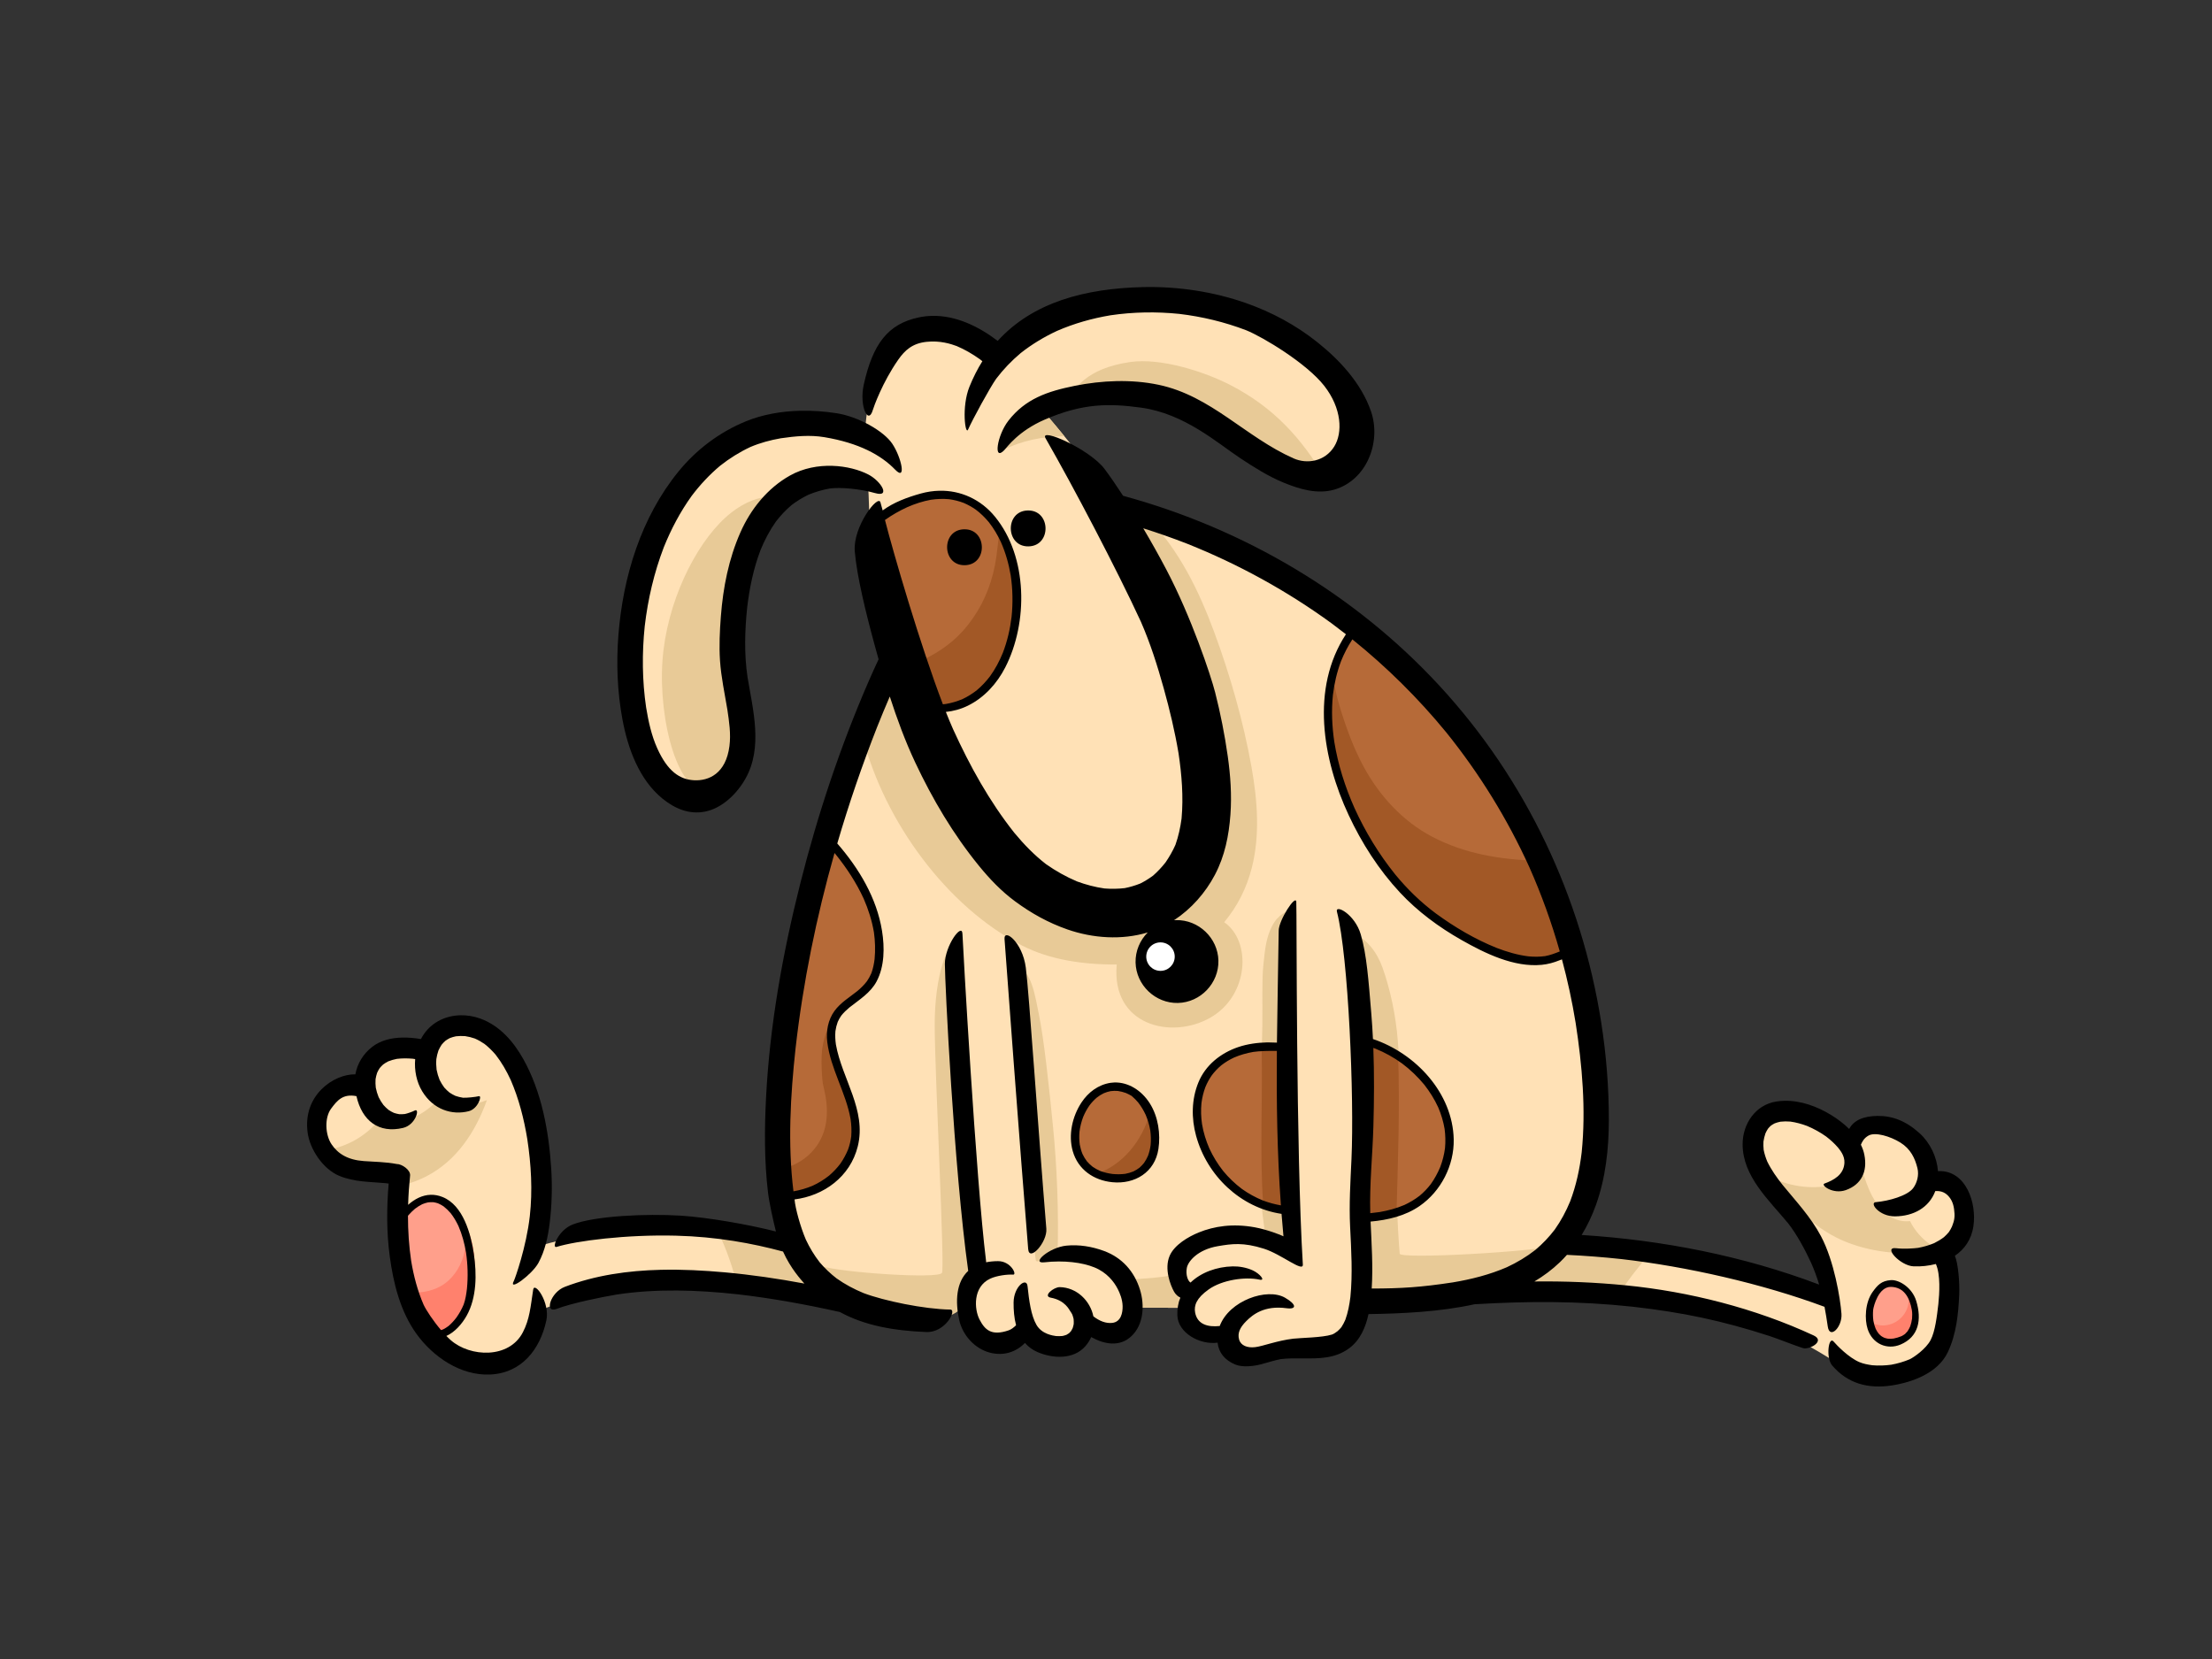 <?xml version="1.0" encoding="utf-8"?>
<!-- Generator: Adobe Illustrator 17.0.0, SVG Export Plug-In . SVG Version: 6.00 Build 0)  -->
<!DOCTYPE svg PUBLIC "-//W3C//DTD SVG 1.1//EN" "http://www.w3.org/Graphics/SVG/1.1/DTD/svg11.dtd">
<svg version="1.1" id="Layer_1" xmlns="http://www.w3.org/2000/svg" xmlns:xlink="http://www.w3.org/1999/xlink" x="0px" y="0px"
	 width="800px" height="600px" viewBox="0 0 800 600" enable-background="new 0 0 800 600" xml:space="preserve">
<rect x="0" y="0" width="800" height="600" fill="#333333" stroke="none"/>
<g>
	<path fill="#FFE1B6" d="M359.8,128.159c0,0-12.045-12.931-29.038-7.15c-16.991,5.779-17.797,34.181-17.797,34.181
		s-66.106-22.919-80.002,52.275c-13.895,75.193,12.257,84.367,24.353,78.7c12.104-5.665,13.043-28.195,10.115-48.678
		c-2.928-20.484-1.974-42.527,11.931-54.595c13.91-12.071,34.027-9.606,34.596-6.194c0.572,3.411,0.109,25.441,3.339,38.089
		c3.236,12.647,7.993,27.705,7.993,27.705s-17.511,25.367-25.625,54.916c-8.119,29.55-15.549,67.402-16.784,98.259
		c-1.235,30.856,2.704,52.784,2.704,52.784s-25.544-4.293-45.618-4.801c-20.077-0.511-44.856,6.921-44.856,6.921
		s6.931-38.33-5.856-62.009c-12.792-23.675-20.001-18.124-24.4-18.021c-4.402,0.103-10.068,9.045-10.068,9.045
		s-9.336-1.739-16.594,1.854c-7.253,3.597-7.093,10.445-7.093,10.445s-20.015,1.935-16.705,18.005
		c3.315,16.07,27.779,15.985,27.779,15.985s1.607,26.876,6.388,42.912c4.777,16.036,19.725,27.428,31.392,24.22
		c11.673-3.209,15.219-18.949,15.219-18.949s7.251-3.597,18.946-5.828c11.692-2.232,44.935-3.501,58.198-1.364
		c13.262,2.137,28.538,6.673,43.779,9.74c15.239,3.067,31.72-3.68,31.72-3.68s3.244,13.137,12.057,13.42
		c8.816,0.282,11.145-4.667,11.145-4.667s5.203,6.887,13.353,6.048c8.153-0.837,8.109-8.999,8.109-8.999s7.517,7.653,12.809,3.617
		c5.289-4.042,5.163-9.42,5.163-9.42l18.105,0.067c0,0,1.09,4.865,6.063,8.175c4.971,3.31,8.848,1.75,8.848,1.75
		s1.683,9.257,9.987,8.575c8.306-0.685,25.376-3.043,29.731-5.102c4.358-2.059,9.437-14.899,9.437-14.899s23.476-0.551,32.733-2.237
		c9.257-1.685,38.113-2.36,64.625,1.422c26.512,3.784,49.167,10.101,58.052,13.32c8.88,3.216,18.372,11.313,25.263,13.108
		c6.893,1.795,23.51,0.918,28.558-13.393c5.048-14.308,1.767-28.91,1.767-28.91s11.998-10.068,6.354-21.187
		c-5.642-11.123-12.888-7.04-12.888-7.04s1.114-15.196-12.173-18.309c-13.285-3.115-15.103,2.8-15.103,2.8
		s-23.909-18.034-34.372-5.067c-10.46,12.969,5.383,20.916,12.508,32.494c7.12,11.575,12.934,30.034,12.934,30.034
		s-34.507-10.936-54.653-14.379c-20.144-3.441-40.75-5.896-40.75-5.896s13.351-14.995,10.965-54.083
		c-2.383-39.088-12.727-83.868-35.506-116.115c-22.778-32.255-68.127-67.402-90.388-77.645
		c-22.256-10.243-47.851-16.494-47.851-16.494s-4.616-9.189-11.182-17.844c-6.563-8.654-14.105-17.285-14.105-17.285
		s21.164-15.665,49.897-0.68s51.287,37.945,61.554,16.665c10.265-21.283-17.627-42.161-50.178-53.14
		c-32.555-10.983-49.441-0.8-56.711,2.307C374.709,117.044,359.8,128.159,359.8,128.159z"/>
	<path fill="#E8CA97" d="M653.686,429.289c7.046,0.434,14.026-1.251,20.351-4.296c1.176,3.544,2.455,7.067,4.614,10.098
		c1.967,2.758,4.399,5.154,7.732,6.146c1.489,0.448,2.965,0.545,4.417,0.397c1.595,3.381,4.35,6.357,7.194,8.391
		c1.693,1.21,3.46,1.948,5.213,2.242c-11.224,1.738-22.756,1.426-33.492-2.329c-8.109-2.834-15.012-7.761-20.572-14.28
		c-2.312-2.706-4.742-5.766-6.847-9.043C645.873,428.108,649.696,429.041,653.686,429.289z"/>
	<path fill="#E8CA97" d="M494,383.295c0.227-4.464-1.797-38.188-4.996-46.145c5.346,2.503,8.914,7.022,11.007,12.819
		c2.864,7.94,4.855,17.795,5.499,26.181c0.404,5.304,0.786,10.191,0.601,18.032c-0.109,4.748,7.084,2.755,8.895,7.152
		c1.952,4.735,3.872,9.899,2.842,14.849c-0.762,3.651-2.041,7.17-3.233,10.711c-4.106,0.096-9.38,2.787-9.39,7.046
		c-0.015,5.261,0.771,17.483,1,19.482c0.229,1.999,48.277-0.572,59.075-3.315c1.518-0.386,3.044-0.823,4.557-1.31
		c5.644,0.718,16.077,2.104,27.387,3.883c-4.747,5.431-9.136,11.219-13.122,17.239c-24.78-2.918-50.19-2.224-58.767-0.664
		c-7.904,1.439-26.167,2.051-31.343,2.198C495.375,459.745,493.115,400.471,494,383.295z"/>
	<path fill="#E8CA97" d="M467.15,451.458c-2.935-1.126-6.021-2.166-9.159-2.95c-4.621-25.455-1.812-51.505-1.452-77.227
		c0.128-8.85-0.207-16.764,0.389-22.431c0.594-5.665,0.983-9.719,3.138-13.929c2.265-4.424,5.649-5.372,6.063-5.611
		c0.145-0.081,0.298-0.156,0.446-0.236c1.331,9.433-0.012,18.978-1.112,28.372c-1.247,10.603-1.341,21.058-0.998,31.722
		C465.136,409.94,466.879,430.67,467.15,451.458z"/>
	<path fill="#E8CA97" d="M412.211,472.934c-0.084-0.473-0.185-0.949-0.308-1.422c-0.853-3.346-2.541-6.224-4.7-8.738
		c6.41-0.234,12.828-0.7,19.089-1.99c-0.111,0.416-0.209,0.833-0.281,1.259c-0.658,4.009,0.01,7.661,1.775,10.948L412.211,472.934z"
		/>
	<path fill="#E8CA97" d="M418.887,218.532c-3.966-11.365-8.128-22.655-12.801-33.74c2.166,0.582,5.269,1.442,8.994,2.555
		c11.32,11.398,18.598,26.474,24.099,41.381c5.794,15.705,10.487,32.178,13.442,48.663c2.139,11.923,3.137,24.627,0.106,36.488
		c-1.861,7.279-5.237,14.026-9.994,19.648c9.987,6.857,8.991,26.565-5.04,34.552c-14.034,7.983-35.843,2.843-33.81-19.261
		c-12.03,0.1-24.264-1.704-34.249-6.853c-27.473-14.173-49.689-45.001-57.539-75.03c5.42-11.859,8.185-16.647,11.125-21.285
		c1.208,4.281,2.573,8.507,4.173,12.636c5.469,14.101,13.129,27.252,22.179,39.349c4.505,6.014,9.267,11.843,14.29,17.428
		c3.968,4.417,8.363,8.43,13.607,11.288c9.24,5.03,20.511,6.982,30.668,3.63c10.83-3.572,18.943-11.962,23.281-22.389
		c5.959-14.327,5.008-30.48,1.573-45.305C429.54,247.403,423.918,232.94,418.887,218.532z"/>
	<path fill="#E8CA97" d="M368.007,350.386c4.915-0.295,6.551,10.785,7.672,16.227c1.92,9.31,3.714,26.346,5.144,40.712
		c1.432,14.369,2.144,31.38,1.649,46.992c-0.7-0.069-7.357,2.604-7.796,1.643C373.523,453.432,370.11,359.505,368.007,350.386z"/>
	<path fill="#E8CA97" d="M280.387,447.637c0.017,0.017,0.032,0.032,0.044,0.049c4.491,4.815,10.201,8.177,16.447,10.18
		c7.416,2.386,42.404,4.753,43.794,2.504c1.079-1.761-2.554-70.82-2.622-89.412c-0.071-18.592,4.922-30.48,6.997-27.741
		c2.075,2.737,2.866,52.113,3.778,69.333c0.818,15.384,1.373,31.079,6.088,45.872c0.101,0.301,0.219,0.574,0.35,0.833
		c-2.028,1.346-3.739,3.141-4.794,5.38c-1.651,3.495-2.068,7.156-1.816,10.875c-0.574-1.522-0.838-2.584-0.838-2.584
		s-4.636,6.516-19.875,3.452c-15.241-3.07-42.362-7.376-55.624-9.512c-1.533-0.248-3.342-0.45-5.348-0.609
		c-1.743-7.363-4.225-14.533-7.49-21.266C267.879,445.847,275.566,446.917,280.387,447.637z"/>
	<path fill="#E8CA97" d="M385.627,144.617c3.211-3.793,6.847-11.352,23.165-13.692c10.891-1.559,26.62,3.358,36.413,8.445
		c15.421,8.01,25.494,19.044,34.217,33.796c-12.02,2.313-30.283-13.673-52.115-25.059
		C409.349,138.742,394.349,141.347,385.627,144.617z"/>
	<path fill="#E8CA97" d="M362.634,162.823c0.003-0.281,0.022-0.545,0.062-0.787c0.328-1.99,0.905-3.637,1.937-4.886
		c3.233-3.92,7.766-6.298,12.345-8.466c0.251-0.118,0.476-0.269,0.685-0.434c0.096,0.056,0.195,0.112,0.291,0.16
		c-0.36,0.239-0.545,0.377-0.545,0.377s3.347,3.833,7.522,8.949C377.129,157.865,369.516,159.299,362.634,162.823z"/>
	<path fill="#E8CA97" d="M257.315,286.165c-12.165,2.733-19.202-25.974-17.735-47.049c1.459-21.074,11.737-41.867,22.759-51.913
		c11.019-10.043,20.183-7.329,21.196-7.398c-1.429,0.905-2.832,1.921-4.173,3.086c-13.906,12.068-14.859,34.112-11.931,54.595
		C270.358,257.969,270.356,283.238,257.315,286.165z"/>
	<path fill="#E8CA97" d="M117.119,416.022c8.23-0.928,16.052-5.488,20.876-12.222c3.372,1.824,7.327,2.264,11.273,0.515
		c3.931-1.744,7.303-4.335,10.029-7.549c2.672,1.773,5.792,2.832,9.085,2.755c2.689-0.064,5.267-0.679,7.719-1.643
		c-4.15,11.558-11.012,21.967-21.95,27.586c-3.687,1.893-7.635,3.12-11.737,3.823c-0.165-2.143-0.242-3.411-0.242-3.411
		S124.427,425.933,117.119,416.022z"/>
	<path fill="#FF9F8B" d="M682.927,464.227c5.272-1.788,11.15,6.961,9.691,14.22c-1.456,7.257-9.437,9.682-13.706,5.51
		C674.643,479.785,674.549,467.068,682.927,464.227z"/>
	<path fill="#FF9F8B" d="M156.894,484.705c0,0,17.316-6.004,14.48-31.229c-1.425-12.612-8.678-19.885-14.724-20.145
		c-6.053-0.257-10.894,6.498-10.894,6.498s-2.521,15.422,0.103,24.965C148.485,474.337,156.894,484.705,156.894,484.705z"/>
	<path fill="#FF816D" d="M681.196,479.358c5.099-0.12,9.247-4.47,9.127-9.565c-0.017-0.806-0.155-1.583-0.372-2.333
		c2.157,2.895,3.441,7.15,2.667,10.987c-1.456,7.257-9.437,9.682-13.706,5.51c-1.346-1.316-2.277-3.484-2.657-5.921
		C677.711,478.904,679.405,479.4,681.196,479.358z"/>
	<path fill="#FF816D" d="M147.292,467.463c4.175,0.224,8.412-0.217,12.121-2.321c4.099-2.323,6.886-6.414,8.192-10.874
		c1.198-4.096,1.094-8.6-0.022-12.807c1.853,3.167,3.246,7.199,3.791,12.014c2.837,25.225-14.48,31.229-14.48,31.229
		s-6.936-8.552-10.176-17.267C146.91,467.447,147.102,467.457,147.292,467.463z"/>
	<path fill="#B66A38" d="M316.598,189.493c0,0,9.405-8.504,19.919-10.551c10.517-2.047,22.985,2.078,27.266,16.168
		c8.848,29.084,0.71,48.921-10.682,56.43c-7.628,5.031-15.724,5.172-15.724,5.172L316.598,189.493z"/>
	<path fill="#B66A38" d="M300.077,304.163c0,0,15.961,12.503,17.696,37.997c1.464,21.577-15.498,14.771-17.555,29.704
		c-2.048,14.934,15.076,28.457,7.322,45.928c-7.756,17.468-24.129,15.451-24.129,15.451s-6.521-32.501-0.202-70.104
		C289.533,325.537,300.077,304.163,300.077,304.163z"/>
	<path fill="#B66A38" d="M403.476,392.973c9.644-0.225,17.612,13.993,13.107,26.585c-4.508,12.588-23.89,7.387-26.451-1.783
		C387.567,408.607,390.519,393.278,403.476,392.973z"/>
	<path fill="#B66A38" d="M464.599,378.576c0,0-31.313-2.663-31.131,23.778c0.195,28.811,32.07,36.705,32.07,36.705L464.599,378.576z
		"/>
	<path fill="#B66A38" d="M493.374,376.943c0,0,32.245,5.592,30.665,38.175c-1.301,26.843-30.596,26.168-30.596,26.168
		L493.374,376.943z"/>
	<path fill="#B66A38" d="M567.978,343.502c0,0-10.835,8.9-28.807,0.196c-17.972-8.703-38.347-24.474-50.643-50.673
		c-7.115-15.154-9.804-30.703-7.734-43.036c2.346-13.955,10.006-23.763,10.006-23.763s27.831,19.516,46.284,48.855
		C555.539,304.419,567.978,343.502,567.978,343.502z"/>
	<path fill="#A25826" d="M348.182,228.238c5.346-5.913,9.058-13.132,10.988-20.863c0.483-1.947,0.887-3.918,1.163-5.907
		c0.099-0.71,0.799-6.479,0.466-3.778c0.212-1.741,0.426-3.512,0.537-5.266c0.057-0.952,0.079-1.903,0.079-2.85
		c0.942,1.642,1.745,3.479,2.369,5.535c8.848,29.084,0.71,48.921-10.682,56.43c-7.628,5.031-15.724,5.172-15.724,5.172
		l-5.348-17.301C338.096,236.829,343.652,233.24,348.182,228.238z"/>
	<path fill="#A25826" d="M293.4,416.821c5.955-6.181,6.571-14.329,4.764-22.341c-0.195-0.861-0.397-1.727-0.582-2.59
		c0.052,0.063-0.195-1.67-0.204-1.869c-0.133-1.867-0.252-3.741-0.252-5.614c0-0.932-0.002-1.863,0.044-2.794
		c0.008-0.11,0.234-2.454,0.106-1.697c0.242-1.685,0.552-3.365,1.06-4.992c0.141-0.474,0.298-0.939,0.461-1.404
		c0.054-0.112,0.158-0.346,0.315-0.702c0.367-0.733,0.734-1.473,1.161-2.178c0.079-0.129,0.165-0.26,0.249-0.391
		c-0.121,0.509-0.222,1.044-0.306,1.614c-2.048,14.934,15.076,28.457,7.322,45.928c-7.756,17.468-24.129,15.451-24.129,15.451
		s-0.759-3.794-1.508-10.285C286.218,422.014,290.218,420.13,293.4,416.821z"/>
	<path fill="#A25826" d="M415.885,402.616c2.194,4.933,2.783,11.109,0.698,16.942c-3.135,8.749-13.447,8.902-20.309,5.103
		C406.076,421.387,412.992,412.658,415.885,402.616z"/>
	<path fill="#A25826" d="M456.291,378.892c4.73-0.619,8.308-0.315,8.308-0.315l0.939,60.482c0,0-3.746-0.928-8.673-3.308
		C455.512,416.854,456.712,397.849,456.291,378.892z"/>
	<path fill="#A25826" d="M493.374,376.943c0,0,5.745,0.997,12.267,4.599c0.693,19.304-0.079,38.601-0.592,57.902
		c-6.24,1.961-11.606,1.842-11.606,1.842L493.374,376.943z"/>
	<path fill="#A25826" d="M480.794,249.989c0.323-1.911,0.747-3.74,1.232-5.482c0.589,4.025,1.56,8,2.731,11.817
		c2.203,7.182,4.89,14.445,8.476,21.055c5.659,10.446,14.071,19.617,24.659,25.2c11.732,6.189,24.681,8.301,37.8,8.709
		c7.714,17.85,12.286,32.215,12.286,32.215s-10.835,8.9-28.807,0.196c-17.972-8.703-38.347-24.474-50.643-50.673
		C481.413,277.871,478.724,262.322,480.794,249.989z"/>
	<g>
		<path d="M371.699,184.62c8.375-0.196,8.678,12.786,0.303,12.982C363.635,197.799,363.332,184.816,371.699,184.62z"/>
		<path d="M348.667,191.427c8.372-0.196,8.676,12.787,0.303,12.984C340.601,204.607,340.297,191.625,348.667,191.427z"/>
		<path d="M482.583,177.073c-6.144,1.785-12.631-0.172-18.322-2.511c-5.513-2.264-10.66-5.521-15.621-8.799
			c-8.301-5.484-20.22-16.19-35.988-18.335c-11.542-1.568-21.004-1.633-34.776,4.312c-9.56,4.126-13.635,9.961-14.64,11.026
			c-4.094,4.336-2.652-5.279,1.439-10.576c6.162-7.976,14.216-10.67,23.983-12.641c9.827-1.984,20.526-2.454,30.369-0.381
			c19.054,4.017,31.414,18.917,48.847,26.628c4.828,2.136,11.271,1.141,14.66-4.28c3.125-5.004,2.765-13.838-3.611-21.982
			c-6.374-8.143-22.086-17.608-28.213-20.089c-7.801-2.988-15.946-4.938-24.237-5.925c-8.281-0.839-16.621-0.707-24.863,0.51
			c-6.642,1.117-13.137,2.948-19.323,5.642c-4.678,2.176-9.094,4.831-13.146,8.031c-3.295,2.767-6.265,5.86-8.863,9.289
			c-2.248,3.167-8.592,14.793-10.149,18.352c-1.011,2.308-2.44-8.237,0.481-15.472c1.358-3.359,2.921-6.43,4.678-9.236
			c-0.303-0.236-0.597-0.482-0.902-0.716c-2.637-1.878-5.412-3.502-8.397-4.768c-2.048-0.749-5.957-2.068-10.97-1.515
			c-5.01,0.553-7.739,2.985-10.176,6.482c-5.75,8.242-8.848,17.06-9.171,18.159c-1.674,5.696-4.956-1.57-3.303-9.057
			c3.261-14.8,8.715-22.045,19.872-24.417c1.617-0.344,3.226-0.525,4.821-0.562c8.648-0.204,16.898,3.818,23.771,9.054
			c12.676-13.974,31.582-18.972,52.539-19.464c12.888-0.303,25.82,1.756,37.241,5.775c9.346,3.29,18.017,7.948,25.773,14.12
			c8.234,6.545,16.015,15.002,19.473,25.104C499.624,159.833,494.315,173.664,482.583,177.073z"/>
		<path d="M322.705,160.484c3.308,4.939,5.21,13.682,1.062,9.392c-5.183-5.361-13.159-9.67-25.605-11.763
			c-5.208-0.876-10.544-0.368-15.774,0.394c-3.778,0.663-7.475,1.654-11.004,3.155c-3.912,1.834-7.554,4.111-10.941,6.784
			c-3.852,3.226-7.261,6.895-10.29,10.9c-4.131,5.746-7.436,12.011-10.08,18.572c-3.517,9.18-5.755,18.789-6.899,28.547
			c-1.008,9.797-0.932,19.701,0.513,29.446c0.838,5.054,1.922,10.073,4.03,14.752c3.712,8.241,8.092,11.275,13.346,11.528
			c5.257,0.256,11.47-2.377,12.752-12.374c0.562-4.38-0.101-8.787-0.749-13.143c-0.969-5.899-2.268-11.777-2.667-17.752
			c-0.352-5.305-0.094-10.725,0.313-16.019c0.809-10.439,2.817-20.737,7.064-30.351c3.726-8.446,9.824-16.036,17.95-20.58
			c9.646-5.395,21.696-3.824,28.385-0.327c4.528,2.369,8.124,8.316,2.403,6.692c-5.427-1.544-12.594-2.183-16.355-1.678
			c-2.691,0.483-5.299,1.231-7.823,2.288c-2.164,1.041-4.192,2.29-6.1,3.754c-2.085,1.77-3.943,3.755-5.612,5.925
			c-2.272,3.215-4.089,6.69-5.582,10.332c-2.531,6.68-3.983,13.69-4.818,20.773c-0.865,8.343-1.099,16.835,0.126,25.145
			c1.986,11.999,5.612,25.407-0.73,36.713c-3.029,5.396-8.384,10.714-14.647,11.942c-5.76,1.131-10.95-1.102-15.362-4.689
			c-8.496-6.908-12.582-18.289-14.504-28.699c-1.856-10.05-2.248-20.295-1.449-30.474c1.659-21.159,8.205-42.572,21.77-59.198
			c6.47-7.926,14.832-14.211,24.299-18.084c6.137-2.512,12.907-3.67,19.665-3.829c4.434-0.105,8.858,0.222,13.107,0.88
			C310.522,150.681,319.646,155.917,322.705,160.484z"/>
		<path d="M675.781,410.825c0.008-0.049,0.01-0.099,0.017-0.15v-0.003c-0.005,0.052-0.01,0.101-0.015,0.15L675.781,410.825z"/>
		<path d="M201.292,473.381c5.37-2.053,16.082-4.249,21.748-5.198c14.433-2.178,29.147-1.664,43.614-0.1
			c12.486,1.433,24.848,3.685,37.105,6.43c9.109,4.964,19.554,6.741,31.21,7.236c6.923,0.292,11.249-8.085,8.73-8.122
			c-9.469-0.145-24.052-3.182-31.372-5.963c-3.436-1.421-6.716-3.151-9.748-5.304c-2.245-1.73-4.288-3.67-6.122-5.825
			c-1.987-2.542-3.635-5.292-5.006-8.209c-1.967-4.588-3.815-11.293-4.091-14.54c10.544-1.32,20.134-8.166,22.867-19.201
			c3.248-13.071-5.708-24.418-7.907-36.812c-0.227-1.609-0.311-3.203-0.18-4.826c0.16-1.155,0.431-2.253,0.831-3.345
			c0.36-0.819,0.789-1.577,1.301-2.31c0.875-1.089,1.866-2.036,2.938-2.928c3.559-2.81,7.63-5.282,9.822-9.419
			c2.896-5.459,2.928-12.306,1.967-18.271c-1.92-11.919-8.313-22.567-16.185-31.621c4.168-14.28,9.001-28.357,14.418-42.134
			c1.471-3.693,2.995-7.368,4.572-11.013c2.556,7.915,5.575,16.145,9.178,23.799c6.283,13.353,13.758,26.01,23.096,37.46
			c3.877,4.755,8.069,9.141,13.013,12.795c5.881,4.339,12.01,7.756,18.928,10.173c9.238,3.223,19.683,3.934,29.083,1.091
			c-2.795,2.805-4.503,6.683-4.405,10.881c0.19,8.165,7.162,14.819,15.33,14.628c8.168-0.191,14.82-7.164,14.628-15.329
			c-0.19-8.169-7.162-14.822-15.33-14.63c-0.242,0.005-0.483,0.018-0.725,0.037c6.218-4.071,11.345-9.876,14.8-16.443
			c3.571-6.785,5.055-14.199,5.605-21.783c0.51-7.05,0.017-14.151-0.976-21.137c-1.099-7.745-2.613-15.409-4.542-22.989
			c-1.6-6.279-8.636-27.296-17.612-44.374c-2.736-5.209-5.6-10.296-8.4-15.022c5.38,1.693,10.709,3.559,15.966,5.614
			c18.522,7.402,36.075,17.044,52.199,28.791c1.733,1.282,3.441,2.59,5.136,3.921c-12.828,19.527-8.461,45.195,1.001,65.427
			c4.737,10.14,10.891,19.754,18.529,27.957c6.428,6.906,14.103,12.551,22.293,17.201c8.461,4.802,18.96,9.957,28.999,8.965
			c2.28-0.223,4.316-0.794,6.428-1.644c0.281-0.116,0.579-0.221,0.877-0.329c2.036,7.553,3.687,15.206,4.947,22.94
			c2.378,15.347,3.769,31.349,2.191,46.847c-0.722,6.05-1.999,12.012-4.16,17.714c-1.486,3.604-3.32,7.034-5.575,10.214
			c-2.058,2.704-4.394,5.155-6.99,7.346c-3.187,2.501-6.664,4.571-10.339,6.276c-6.25,2.706-12.868,4.377-19.574,5.491
			c-11.493,1.749-18.603,2.204-29.302,2.217c0.508-8.063-0.049-16.148-0.407-24.22c6.309-0.565,12.572-2.057,17.748-5.637
			c7.719-5.339,12.513-14.693,12.316-24.109c-0.348-16.704-13.735-31.088-29.208-36.267c-0.146-3.014-0.333-6.031-0.584-9.041
			c-1.033-12.455-1.676-21.375-3.818-28.775c-2.139-7.397-9.356-11.06-8.624-8.229c4.175,16.207,6.275,67.206,5.26,89.422
			c-0.38,8.248-0.899,16.359-0.488,24.611c0.414,8.412,0.934,16.888,0.096,25.286c-0.348,2.812-0.867,5.6-1.831,8.263
			c-0.409,0.939-0.875,1.835-1.434,2.686c-0.431,0.518-0.887,0.987-1.388,1.433c-0.66,0.468-1.289,0.986-2.053,1.231
			c-3.406,1.093-11.364,1.176-13.942,1.48c-5.885,0.7-10.906,2.711-13.762,3.06c-2.852,0.348-5.233-0.548-5.851-2.785
			c-0.611-2.232,0.239-4.27,2.6-6.626c2.358-2.358,6.507-5.741,14.544-4.664c3.83,0.511,3.643-1.415-0.545-3.812
			c-6.453-3.695-20.188,1.057-23.597,10.244c-4.36,0.479-8.143-0.617-8.905-4.922c-0.426-2.43,0.382-5.102,4.927-8.319
			c4.821-3.417,13.126-4.672,18.389-3.521c2.312,0.509,0.133-2.158-2.492-3.365c-2.329-1.067-5.008-1.488-7.256-1.435
			c-5.73,0.135-11.389,2.17-15.219,5.856c-0.959-0.56-1.799-2.785-1.35-5.266c0.446-2.481,4.02-6.669,11.212-7.898
			c5.092-0.869,9.173-1.45,16.639,0.902c6.428,2.023,14.3,8.735,14.115,5.731c-2.502-40.701-2.161-128.378-2.369-131.183
			c-0.207-2.806-6.312,6.612-6.361,10.407c-0.192,14.005-0.498,27.354-0.636,40.527c-1.267-0.049-2.861-0.103-3.421-0.09
			c-3.579,0.084-7.185,0.553-10.571,1.697c-6.327,2.143-11.847,6.495-14.418,12.795c-2.504,6.123-2.576,12.939-0.835,19.286
			c3.943,14.41,16.003,25.997,30.907,28.241c0.209,2.688,0.439,5.386,0.697,8.117c-0.838-0.474-6.058-2.477-10.376-3.258
			c-7.951-1.441-14.664-0.418-20.274,1.868c-3.81,1.554-8.841,4.512-10.524,8.464c-2.006,4.718,0.288,10.612,1.612,12.969
			c0.495,0.888,1.333,1.687,2.252,2.144c-0.761,1.911-1.156,4.051-1.072,6.402c0.229,6.369,8.109,10.74,14.556,9.876
			c0.399,3.587,2.551,6.296,6.383,7.904c2.632,1.105,6.751,0.609,9.39-0.096c2.329-0.621,4.653-1.386,7.029-1.858
			c2.593-0.314,5.247-0.288,7.892-0.266c5.92,0.058,11.813,0.115,16.895-3.66c4.01-2.978,5.957-7.587,6.99-12.36
			c12.077-0.166,25.957-0.822,38.355-3.559c19.525-1.15,37.465-1.225,57.261,0.897c18.058,2.059,32.065,4.976,49.483,10.61
			c2.684,0.869,9.358,3.526,12.05,4.358c2.253,0.696,8.21-2.555,3.83-4.589c-21.102-9.796-44.963-15.871-68.029-18.126
			c-10.943-1.07-21.953-1.527-32.955-1.388c3.32-1.973,6.428-4.282,9.242-6.986c0.882-0.849,1.725-1.731,2.531-2.641
			c6.571,0.313,13.132,0.817,19.675,1.524c23.508,2.677,51.011,8.893,73.483,17.269c0.422,2.213,0.806,4.563,1.176,7.136
			c0.683,4.782,5.309,0.189,4.951-4.612c-0.409-5.47-2.625-19.058-7.406-28.06c-3.697-6.959-8.92-12.492-13.866-18.527
			c-2.115-2.661-4.076-5.42-5.565-8.478c-0.569-1.373-1.016-2.764-1.302-4.224c-0.108-1.007-0.133-1.994-0.074-3.002
			c0.153-1.007,0.385-1.983,0.713-2.945c0.266-0.59,0.569-1.155,0.924-1.701c0.325-0.394,0.675-0.765,1.057-1.111
			c0.429-0.303,0.875-0.575,1.343-0.818c0.69-0.265,1.395-0.465,2.12-0.611c1.198-0.134,2.388-0.135,3.584-0.039
			c2.06,0.291,4.059,0.837,6.006,1.565c2.44,1.02,4.752,2.295,6.908,3.822c1.562,1.194,3.012,2.509,4.298,3.997
			c0.668,0.871,2.484,2.882,2.332,5.553c-0.247,4.331-3.892,6.26-7.244,7.49c-1.42,0.524,3.093,4.003,7.742,2.355
			c5.612-1.988,7.911-6.667,6.714-12.764c-0.247-1.272-0.685-2.484-1.257-3.642c0.404-0.946,1.033-2.371,2.783-3.332
			c2.438-1.333,7.801,0.251,11.507,2.553c3.71,2.302,5.277,5.68,6.157,9.224c0.636,2.574-0.143,5.361-1.533,7.235
			c-2.046,2.769-8.831,4.682-13.511,5.082c-2.452,0.212,1.198,5.198,6.96,5.139c6.613-0.065,12.274-3.095,14.549-9.144
			c2.282-0.148,3.815,0.646,5.04,2.155c1.346,1.656,1.774,3.646,1.907,6.025c0.133,2.378-0.675,3.895-0.929,4.673
			c-0.313,0.687-0.683,1.338-1.107,1.967c-0.557,0.669-1.151,1.277-1.797,1.858c-1.114,0.84-2.287,1.545-3.537,2.161
			c-1.878,0.781-3.805,1.335-5.799,1.702c-1.573,0.2-5.057,0.466-7.98,0.122c-4.804-0.56,1.555,6.381,6.361,6.557
			c2.834,0.103,5.299-0.164,8.047-0.849c1.738,3.86,1.282,10.714,0.897,14.487c-0.52,4.396-1.134,9.863-2.81,13.045
			c-1.676,3.186-6.009,6.181-7.51,6.91c-2.161,0.911-4.397,1.562-6.704,1.985c-2.287,0.31-4.572,0.392-6.866,0.194
			c-1.59-0.227-3.16-0.498-4.633-1.119c-3.973-1.67-8.212-6.123-9.356-7.446c-1.846-2.131-2.869,5.9-0.522,8.641
			c5.669,6.635,13.122,8.505,21.506,7.233c7.608-1.152,16.777-4.55,20.318-12.041c3.066-6.489,3.81-13.721,4.123-20.813
			c0.195-4.443-0.382-11.201-1.563-14.051c3.448-2.337,5.984-5.828,6.704-10.737c1.222-8.305-2.632-20.118-12.503-19.886
			c-0.106,0.003-0.214,0.007-0.32,0.012c-0.382-5.117-2.842-10.238-6.61-13.667c-4.949-4.495-9.876-6.345-15.217-6.302
			c-5.171,0.045-8.666,1.633-10.29,4.714c-2.023-2.004-4.347-3.714-6.593-5.085c-5.02-3.065-10.916-5.231-16.848-5.093
			c-0.981,0.023-1.969,0.109-2.948,0.264c-7.529,1.203-12.168,8.104-12.151,15.489c0.029,11.614,9.565,20.187,16.444,28.523
			c3.192,4.057,6.169,9.637,8.331,14.319c1.173,2.658,2.117,5.224,2.911,7.881c-27.463-10.396-56.615-16.089-85.9-17.949
			c2.092-3.41,3.808-7.056,5.166-10.846c3.495-9.732,4.651-20.275,4.668-30.569c0.02-11.83-0.919-23.701-2.751-35.391
			c-7.103-45.383-27.244-87.948-58.446-121.76c-30.714-33.295-70.856-56.899-114.477-68.769c-2.529-3.882-4.816-7.183-6.669-9.66
			c-5.368-7.183-23.767-15.313-21.381-11.155c10.159,17.684,25.918,47.761,34.475,66.332c3.423,7.818,5.982,15.91,8.271,24.129
			c2.152,7.734,4.025,15.549,5.351,23.469c1.168,7.798,1.804,15.738,1.097,23.605c-0.431,3.236-1.124,6.428-2.213,9.506
			c-0.986,2.239-2.206,4.361-3.593,6.375c-1.35,1.717-2.834,3.306-4.471,4.748c-1.469,1.092-3.017,2.052-4.653,2.874
			c-1.819,0.728-3.692,1.281-5.614,1.664c-2.44,0.286-4.89,0.317-7.337,0.127c-3.396-0.482-6.714-1.362-9.935-2.546
			c-3.948-1.67-7.69-3.776-11.197-6.24c-4.293-3.314-8.02-7.181-11.48-11.354c-9.026-11.379-16.114-24.219-22.12-37.409
			c-0.85-1.909-1.733-4.027-2.635-6.305c2.622-0.253,5.355-0.966,7.98-2.26c5.915-2.917,10.512-7.999,13.496-13.825
			c8.313-16.212,8.193-39.98-3.697-54.5c-5.166-6.312-12.427-9.583-20.156-9.401c-2.206,0.052-4.451,0.383-6.694,1.007
			c-4.946,1.375-9.834,3.206-13.785,6.112c-0.116-0.542-0.592-2.073-0.796-2.9c-0.779-3.141-10.063,8.778-9.287,17.754
			c0.769,8.977,4.037,22.395,7.414,34.681c0.384,1.394,0.786,2.832,1.2,4.301c-1.232,2.636-2.433,5.284-3.594,7.95
			c-10.24,23.557-18.403,48.058-24.688,72.959c-6.386,25.316-11.056,51.26-12.412,77.364c-0.594,11.475-0.666,23.111,0.695,34.543
			c0.454,3.803,1.918,10.367,2.871,14.135c-9.649-2.481-24.676-5.131-34.517-5.739c-12.291-0.759-30.919,0.064-38.998,3.206
			c-5.154,2.001-7.771,8.71-5.817,8.104c7.098-2.205,25.216-4.52,43.129-4.067c14.803,0.375,27.673,2.753,38.771,5.748
			c2.768,6.158,6.554,10.253,7.724,11.576c-9.536-1.781-19.133-3.188-28.799-4.062c-7.586-0.685-15.365-1.097-23.133-0.914
			c-11.867,0.277-23.685,1.959-34.714,6.16C199.044,467.39,196.764,475.11,201.292,473.381z M675.816,410.514
			c0.005-0.017,0.005-0.035,0.007-0.052C675.821,410.48,675.821,410.497,675.816,410.514L675.816,410.514z M675.811,410.573
			c0-0.015,0.003-0.027,0.005-0.042c0,0,0,0,0.003,0C675.814,410.544,675.814,410.559,675.811,410.573L675.811,410.573z
			 M675.799,410.655c0.005-0.02,0.005-0.039,0.007-0.059c0,0,0.003,0,0.005,0c-0.005,0.017-0.005,0.037-0.007,0.057
			C675.804,410.652,675.801,410.655,675.799,410.655z M461.797,380.067c-0.155,18.478,0.074,36.68,1.459,55.872
			c-2.22-0.394-4.392-0.972-6.509-1.771c-2.703-1.091-5.235-2.493-7.606-4.185c-2.519-1.889-4.777-4.064-6.775-6.493
			c-1.979-2.513-3.645-5.23-4.986-8.134c-1.24-2.841-2.149-5.794-2.659-8.857c-0.36-2.504-0.446-5.022-0.197-7.542
			c0.254-1.994,0.72-3.932,1.424-5.813c0.636-1.526,1.417-2.961,2.371-4.316c1.001-1.32,2.132-2.505,3.404-3.565
			c1.427-1.109,2.955-2.025,4.587-2.79c2.238-0.965,4.559-1.611,6.955-2.032C455.47,380.109,459.068,380.038,461.797,380.067z
			 M498.949,438.355c-1.121,0.166-2.245,0.302-3.372,0.407c-0.308-10.455,0.838-20.975,1.129-31.426
			c0.266-9.44,0.335-18.905-0.02-28.346c0.247,0.088,0.498,0.17,0.739,0.264c3.428,1.389,6.63,3.182,9.629,5.341
			c2.992,2.251,5.686,4.815,8.062,7.707c1.986,2.532,3.672,5.235,5.018,8.152c1.087,2.534,1.873,5.13,2.329,7.844
			c0.308,2.316,0.362,4.611,0.145,6.934c-0.308,2.364-0.89,4.633-1.735,6.861c-0.914,2.179-2.036,4.229-3.401,6.156
			c-1.205,1.564-2.544,2.958-4.057,4.224c-1.705,1.311-3.522,2.399-5.471,3.308C505.049,437.014,502.047,437.819,498.949,438.355z
			 M489.1,231.24c12.439,10.014,23.838,21.28,33.968,33.645c12.027,14.928,22.132,31.311,30.056,48.769
			c4.387,9.882,8.052,20.06,10.99,30.446c-1.725,0.706-3.48,1.35-5.309,1.693c-2.009,0.278-4.012,0.274-6.033,0.084
			c-3.966-0.492-7.781-1.624-11.5-3.056c-7.828-3.143-15.158-7.478-21.958-12.445c-5.501-4.097-10.349-8.805-14.709-14.112
			c-5.915-7.351-10.832-15.442-14.738-24.026c-3.389-7.632-5.937-15.605-7.288-23.856c-0.843-5.66-1.094-11.367-0.513-17.068
			c0.503-4.178,1.452-8.248,2.935-12.188C486.118,236.357,487.481,233.728,489.1,231.24z M341.012,254.723
			c-8.217-21.466-17.832-54.482-20.952-66.665c2.546-1.813,5.269-3.354,8.119-4.659c2.736-1.189,5.528-2.109,8.461-2.648
			c2.196-0.322,4.372-0.409,6.583-0.207c1.821,0.244,3.574,0.683,5.292,1.332c1.56,0.668,3.009,1.477,4.402,2.444
			c1.76,1.331,3.318,2.854,4.73,4.553c1.738,2.232,3.162,4.641,4.358,7.199c1.693,3.86,2.844,7.905,3.534,12.058
			c0.739,4.971,0.828,9.988,0.306,14.983c-0.53,4.445-1.548,8.8-3.152,12.983c-1.225,3.012-2.741,5.865-4.644,8.5
			c-1.402,1.837-2.96,3.509-4.73,5c-1.592,1.257-3.293,2.323-5.127,3.199c-1.937,0.839-3.941,1.431-6.024,1.795
			C341.784,254.643,341.399,254.685,341.012,254.723z M286.965,430.86c-2.115-17.077-1.087-34.702,0.759-51.723
			c2.706-23.81,7.522-47.481,14.09-70.632c0.18,0.213,0.36,0.418,0.535,0.631c3.936,4.895,7.362,10.137,9.999,15.845
			c1.72,3.936,3.009,7.988,3.724,12.223c0.448,3.218,0.542,6.415,0.239,9.649c-0.224,1.773-0.56,3.474-1.181,5.151
			c-0.439,1.003-0.956,1.937-1.57,2.847c-1.018,1.338-2.198,2.495-3.488,3.58c-2.852,2.269-6.1,4.208-8.274,7.196
			c-2.324,3.208-3.088,7.32-2.608,11.222c1.19,9.718,6.726,18.238,8.429,27.848c0.303,2.079,0.411,4.144,0.244,6.247
			c-0.209,1.641-0.581,3.219-1.146,4.783c-0.759,1.84-1.691,3.553-2.834,5.192c-1.193,1.564-2.526,2.965-4.02,4.25
			c-1.851,1.471-3.832,2.682-5.979,3.678C291.646,429.783,289.353,430.446,286.965,430.86z"/>
		<path d="M111.249,409.574c0.831,6.18,5.614,13.247,11.404,15.669c5.496,2.299,11.165,2.144,16.977,2.68
			c0.315,0.041,0.623,0.087,0.939,0.137c-0.747,8.732-0.779,17.588,0.385,26.273c1.309,9.754,3.803,19.919,9.639,28.037
			c5.994,8.323,15.951,15.202,26.623,14.745c11.443-0.492,18.13-9.09,20.38-19.573c1.393-6.497-4.288-14.204-4.762-11.13
			c-0.973,6.349-1.274,10.657-3.717,15.406c-4.971,9.674-19.039,9.021-26.044,2.909c-0.545-0.474-1.094-1.002-1.641-1.564
			c3.041-1.336,5.696-4.384,7.337-7.316c3.68-6.56,3.684-15.114,2.605-22.371c-1.062-7.103-3.791-17.548-11.32-20.563
			c-1.466-0.587-2.891-0.832-4.256-0.8c-3.059,0.071-5.829,1.529-8.192,3.629c0.106-3.54,0.348-7.077,0.71-10.595
			c0.207-2.037-3.012-4.212-4.858-4.169c-3.934-0.763-7.941-0.77-11.922-1.064c-5.715-0.424-9.282-2.589-11.613-6.047
			c-2.331-3.461-2.613-9.638-0.16-12.929c2.159-2.901,4.224-5.468,9.154-4.502c2.028,8.969,8.136,13.57,16.87,11.485
			c4.658-1.115,6.152-7.316,4.21-6.284c-0.816,0.433-2.667,1.076-3.564,1.262c-0.688,0.07-1.373,0.094-2.06,0.058
			c-0.66-0.106-1.301-0.266-1.935-0.481c-0.673-0.302-1.311-0.664-1.922-1.076c-0.673-0.547-1.289-1.146-1.859-1.795
			c-0.663-0.88-1.23-1.813-1.718-2.8c-0.456-1.117-0.799-2.265-1.033-3.444c-0.113-1.019-0.148-2.033-0.081-3.054
			c0.126-0.786,0.313-1.553,0.564-2.311c0.271-0.595,0.577-1.164,0.937-1.708c0.392-0.476,0.811-0.912,1.269-1.319
			c0.574-0.42,1.178-0.787,1.819-1.113c1.008-0.403,2.041-0.691,3.108-0.902c1.905-0.234,3.815-0.219,5.73-0.056
			c0.303,0.041,0.604,0.092,0.902,0.144c-0.355,4.084,0.503,8.275,2.543,11.639c4.037,6.652,10.832,8.744,16.841,7.195
			c3.366-0.865,4.924-5.734,3.667-5.426c-1.257,0.311-4.508,0.636-5.76,0.557c-0.927-0.144-1.829-0.361-2.721-0.669
			c-0.742-0.338-1.449-0.727-2.129-1.182c-0.693-0.558-1.329-1.167-1.915-1.834c-0.653-0.872-1.21-1.794-1.693-2.769
			c-0.483-1.197-0.845-2.425-1.089-3.695c-0.15-1.265-0.185-2.53-0.091-3.797c0.158-1.068,0.409-2.107,0.759-3.126
			c0.33-0.733,0.712-1.427,1.153-2.096c0.424-0.513,0.875-0.983,1.366-1.424c0.51-0.367,1.038-0.693,1.597-0.976
			c0.727-0.283,1.469-0.498,2.235-0.654c1.099-0.122,2.201-0.136,3.308-0.056c1.203,0.176,2.371,0.465,3.514,0.87
			c1.228,0.537,2.378,1.189,3.48,1.95c1.499,1.168,2.844,2.499,4.072,3.949c2.169,2.78,3.914,5.84,5.393,9.038
			c2.967,6.821,4.811,14.077,6.016,21.405c1.4,9.203,1.95,18.627,0.914,27.884c-1.25,11.179-5.388,22.726-5.74,23.372
			c-2.309,4.253,6.559-2.212,8.858-6.455c2.386-4.392,3.47-9.484,4.069-14.406c0.803-6.582,0.978-13.213,0.547-19.834
			c-0.875-13.452-3.456-27.666-10.13-39.55c-3.537-6.309-8.535-12.044-15.49-14.562c-2.341-0.853-4.804-1.258-7.224-1.202
			c-5.043,0.118-9.89,2.246-13.016,6.56c-0.471,0.647-0.88,1.332-1.252,2.041c-2.206-0.365-4.52-0.587-6.807-0.532
			c-3.951,0.092-7.815,1.003-10.889,3.415c-3.202,2.514-5.321,6-6.009,9.879C120.794,388.378,109.437,396.032,111.249,409.574z
			 M147.548,439.681c0.796-0.917,1.649-1.772,2.59-2.561c0.823-0.616,1.664-1.146,2.583-1.607c0.673-0.272,1.346-0.489,2.065-0.649
			c0.666-0.083,1.304-0.105,1.974-0.067c0.554,0.094,1.077,0.217,1.617,0.387c0.734,0.315,1.407,0.684,2.075,1.13
			c0.944,0.744,1.782,1.56,2.563,2.473c1.111,1.439,2.009,2.978,2.787,4.616c1.336,3.078,2.186,6.29,2.741,9.59
			c0.631,4.324,0.762,8.683,0.338,13.034c-0.227,1.956-0.522,3.908-1.188,5.767c-0.68,1.65-1.55,3.184-2.573,4.648
			c-0.86,1.141-1.804,2.186-2.891,3.119c-0.621,0.468-1.255,0.872-1.947,1.22c-0.256,0.102-0.513,0.181-0.776,0.26
			c-2.829-3.325-5.358-7.165-6.305-9.174c-2.198-5.064-3.589-10.403-4.495-15.84C147.905,450.618,147.545,445.151,147.548,439.681z"
			/>
		<path d="M341.727,348.657c-0.012-6.607,6.189-15.058,6.351-10.971c0.163,4.086,4.877,88.898,8.533,118.283
			c0.025,0.185,0.032,0.37,0.037,0.554c1.292-0.26,2.716-0.407,4.298-0.412c4.641-0.017,6.962,4.975,5.484,4.876
			c-2.004-0.133-5.91,0.326-8.34,1.473c-6.302,2.967-5.747,11.053-3.842,14.741c1.913,3.684,4.239,6.091,10.524,3.942
			c0.991-0.339,1.92-1.071,2.704-1.856c-0.702-2.653-0.922-5.501-0.897-8.201c0.042-5.824,4.695-9.303,5.045-5.941
			c0.542,5.162,1.25,10.619,3.244,14.031c1.989,3.411,6.08,3.873,7.051,4.027c0.789,0.053,1.57,0.049,2.364-0.029
			c0.485-0.11,0.951-0.246,1.422-0.42c0.32-0.175,0.629-0.365,0.924-0.573c0.254-0.235,0.491-0.483,0.717-0.747
			c0.222-0.349,0.419-0.705,0.596-1.079c0.168-0.504,0.291-1.009,0.387-1.529c0.027-0.603,0.012-1.199-0.042-1.802
			c-0.128-0.557-0.286-1.098-0.486-1.628c-0.227-0.439-0.483-0.852-0.769-1.25c-0.261-0.282-1.728-3.862-7.027-4.829
			c-2.955-0.54,1.092-3.85,3.278-3.81c6.127,0.113,11.002,4.912,12.153,10.568c2.238,1.72,4.54,2.615,6.807,2.367
			c3.177-0.349,3.825-3.638,3.768-6.096c-0.057-2.455-1.033-4.722-1.738-6.115c-1.378-2.73-4.008-6.038-8.417-7.845
			c-4.412-1.808-10.985-2.655-18.246-1.849c-4.811,0.535,1.784-5.411,8.089-6.037c4.564-0.455,9.225,0.322,13.528,1.904
			c6.581,2.418,11.01,7.39,13.077,14.052c1.701,5.487,1.351,12.512-3.017,16.702c-4.33,4.159-9.95,3.017-14.63,0.409
			c-0.51,1.149-1.213,2.267-2.137,3.322c-4.301,4.905-11.779,4.454-17.24,2.125c-1.898-0.811-3.401-1.957-4.589-3.325
			c-3.204,3.308-7.655,4.751-12.496,3.56c-5.619-1.38-10.095-6.366-11.303-11.936c-1.454-6.682-1.087-13.633,3.28-17.683
			C344.946,422.152,341.742,355.163,341.727,348.657z"/>
		<path d="M371.857,451.759c-2.662-32.48-8.358-108.885-8.557-112.179c-0.229-3.931,6.492,1.113,7.695,10.359
			c1.198,9.25,4.441,58.08,7.429,94.477C378.812,449.239,372.247,456.551,371.857,451.759z"/>
		<path d="M418.961,415.536c0.806-5.363-0.042-11.623-3.106-16.473c-3.068-4.845-7.882-7.688-12.767-7.574
			c-0.471,0.01-0.949,0.052-1.425,0.122c-4.466,0.689-8.091,3.413-10.553,7.147c-3.307,5.016-4.806,11.734-3.125,17.596
			c1.905,6.641,7.567,10.545,14.302,11.208C410.434,428.37,417.687,423.975,418.961,415.536z M402.389,424.585
			c-1.506-0.198-2.97-0.53-4.397-1.057c-0.993-0.424-1.93-0.927-2.812-1.544c-0.757-0.589-1.444-1.241-2.065-1.966
			c-0.633-0.829-1.163-1.707-1.607-2.648c-0.456-1.108-0.776-2.242-0.996-3.417c-0.215-1.576-0.239-3.148-0.089-4.732
			c0.234-1.798,0.673-3.538,1.311-5.232c0.623-1.503,1.39-2.924,2.329-4.253c0.774-1.012,1.627-1.936,2.598-2.765
			c0.791-0.617,1.627-1.147,2.531-1.588c0.806-0.341,1.624-0.593,2.487-0.76c0.87-0.115,1.728-0.132,2.598-0.063
			c1.001,0.142,1.957,0.389,2.911,0.734c0.73,0.312,1.425,0.668,2.102,1.066c0.037,0.036,0.074,0.069,0.111,0.106
			c0.798,0.689,1.528,1.426,2.211,2.226c1.089,1.392,1.986,2.887,2.735,4.489c0.777,1.831,1.331,3.712,1.669,5.671
			c0.236,1.74,0.296,3.469,0.138,5.218c-0.178,1.346-0.486,2.645-0.954,3.915c-0.399,0.927-0.877,1.795-1.454,2.62
			c-0.491,0.614-1.023,1.166-1.607,1.687c-0.697,0.535-1.429,0.986-2.216,1.372c-0.956,0.392-1.927,0.667-2.935,0.86
			C405.45,424.723,403.932,424.729,402.389,424.585z"/>
		<path d="M677.327,467.152c-2.874,3.95-2.997,10.047-1.861,13.533c1.762,5.398,7.084,7.62,11.892,5.586
			c6.566-2.771,7.761-8.992,5.649-15.834c-1.474-4.76-6.142-7.654-9.131-7.463C680.405,463.193,678.964,464.901,677.327,467.152z
			 M677.453,473.726c0.168-1.329,1.937-8.452,6.507-8.308c4.567,0.144,6.654,3.691,7.485,8.375c0.18,1.022,0.148,2.039,0.076,3.08
			c-0.126,0.948-0.333,1.852-0.643,2.762c-0.283,0.654-0.606,1.264-1.006,1.857c-0.281,0.342-0.569,0.649-0.89,0.956
			c-0.412,0.309-0.831,0.566-1.291,0.799c-0.924,0.37-1.856,0.666-2.832,0.85c-0.663,0.088-1.316,0.112-1.984,0.067
			c-0.476-0.075-0.932-0.188-1.383-0.343c-0.402-0.18-0.774-0.391-1.134-0.636c-0.357-0.293-0.683-0.611-0.988-0.956
			c-0.392-0.523-0.722-1.072-1.005-1.658c-0.387-0.933-0.653-1.893-0.831-2.887C677.359,476.368,677.337,475.052,677.453,473.726z"
			/>
	</g>
	<circle fill="#FFFFFF" cx="419.707" cy="345.975" r="5.151"/>
</g>
</svg>
